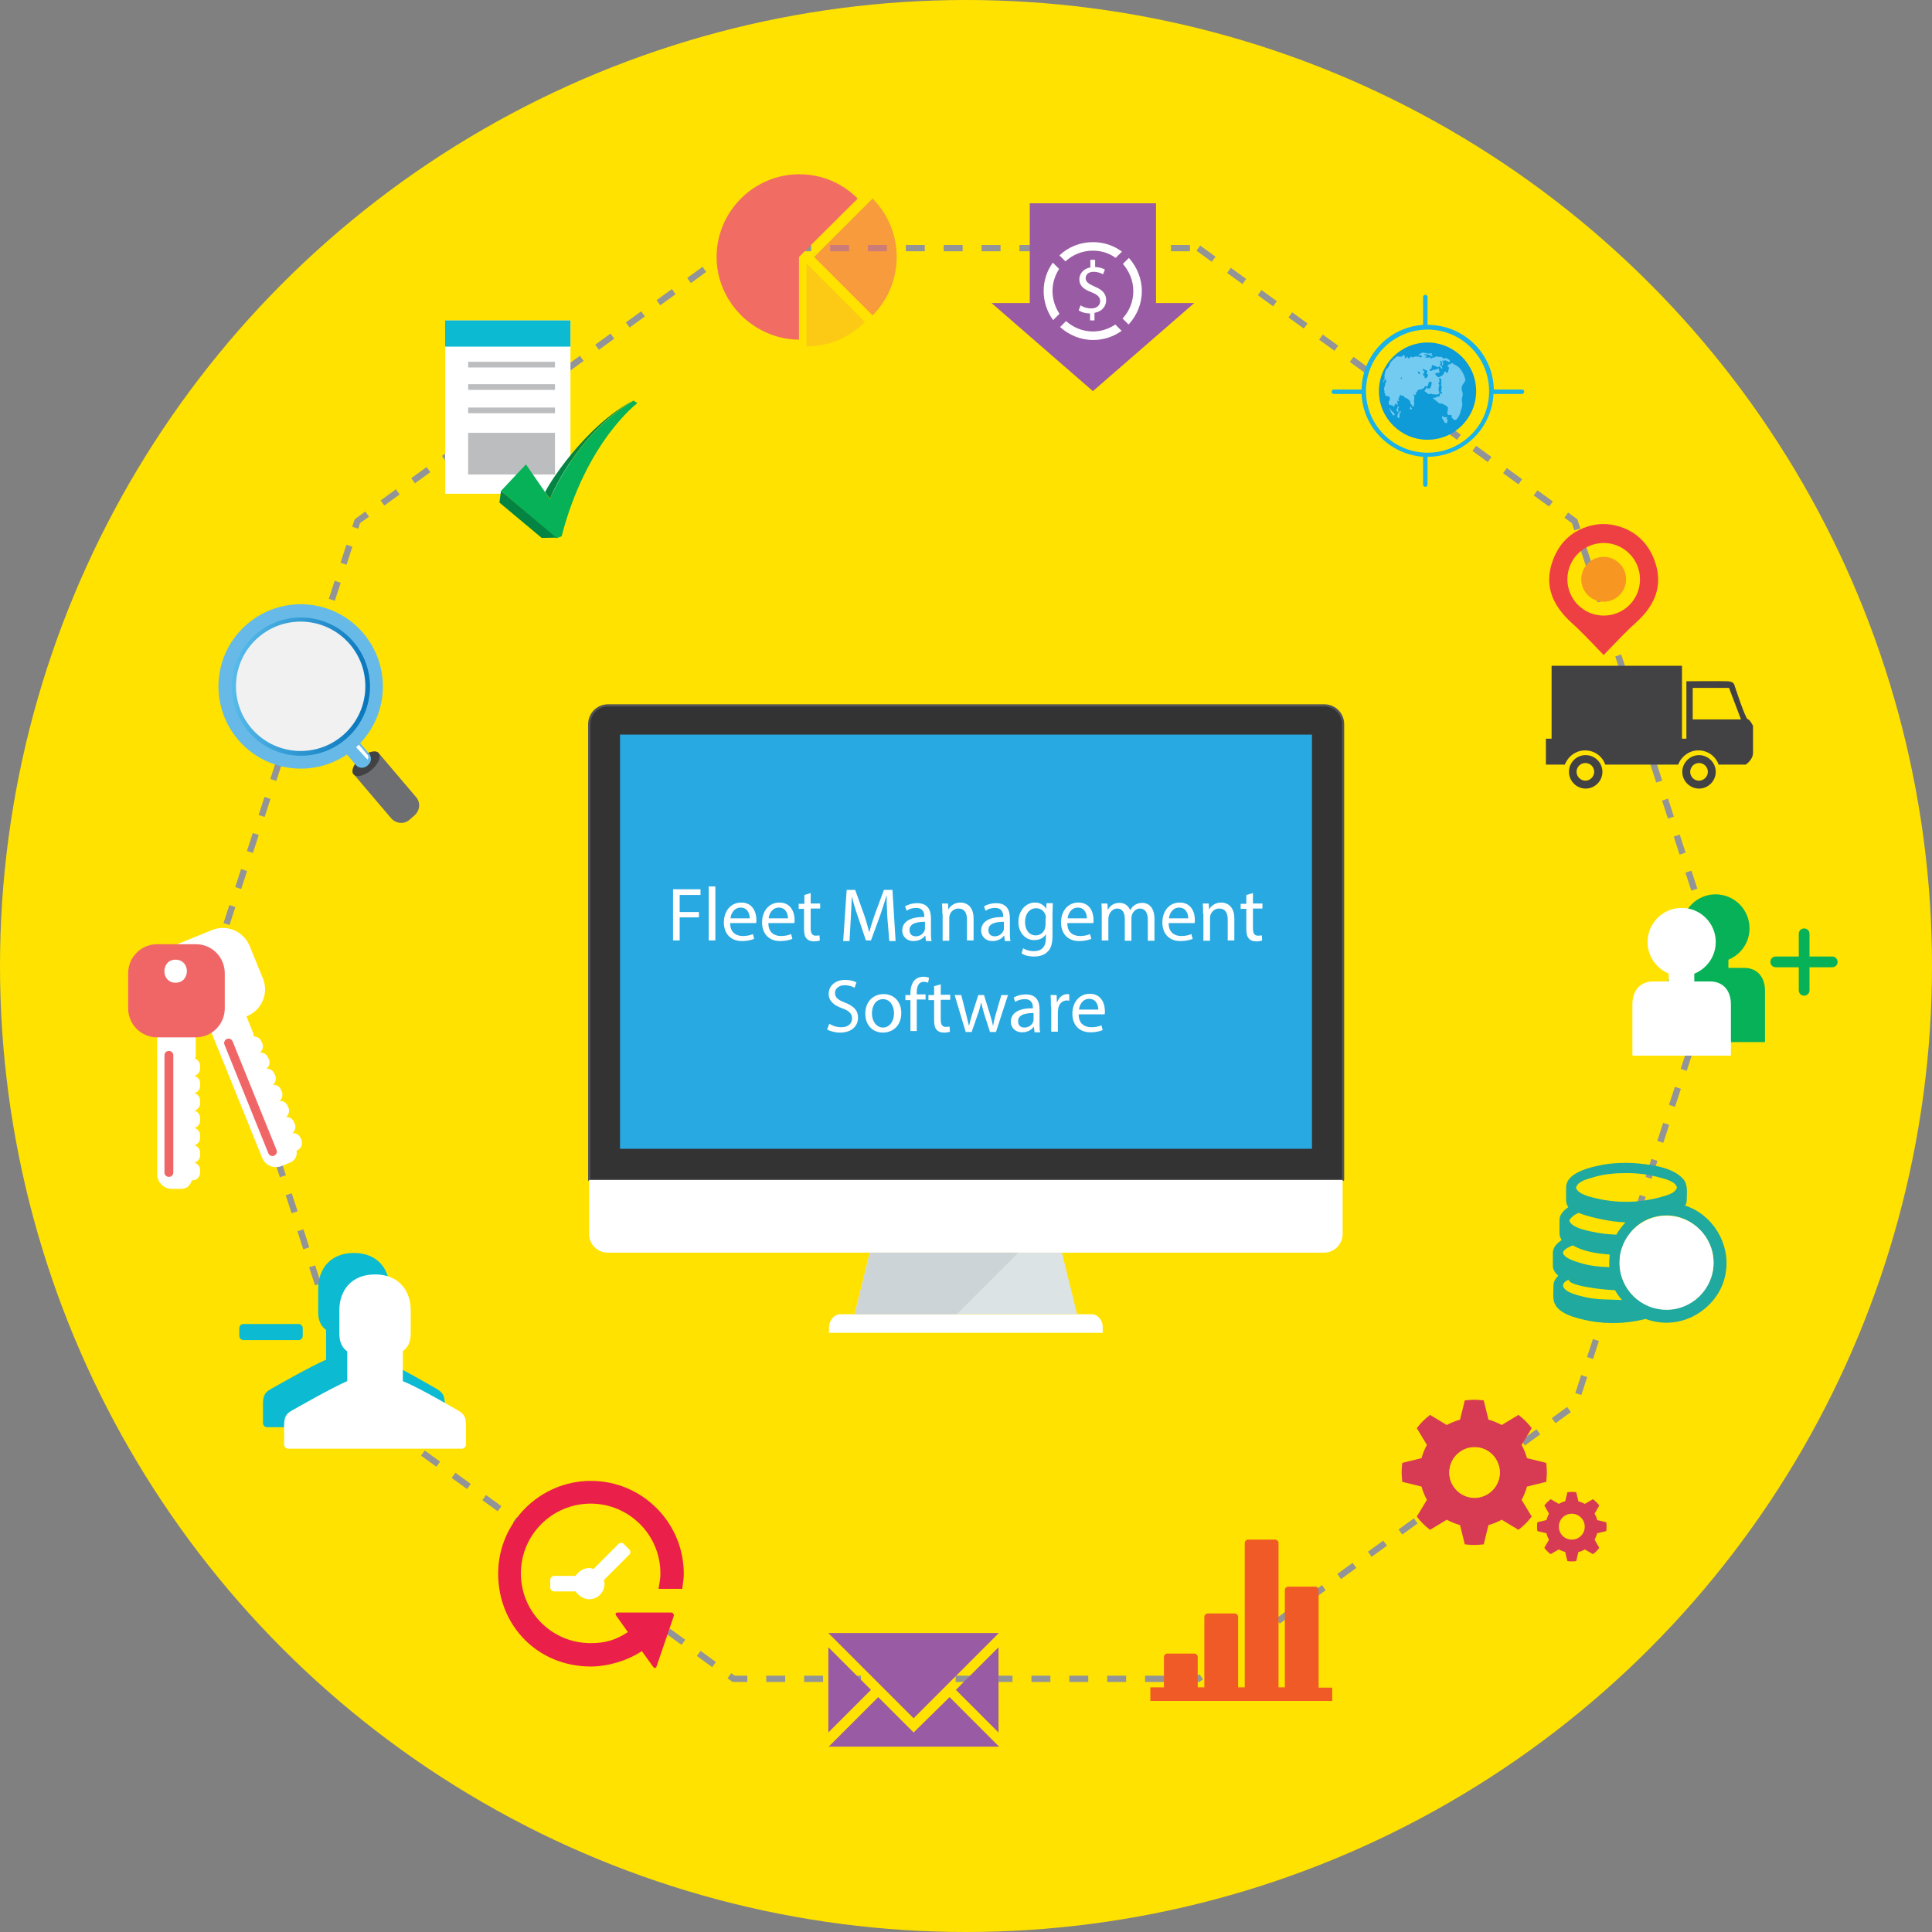 <?xml version="1.0" encoding="utf-8"?>
<!-- Generator: Adobe Illustrator 20.0.0, SVG Export Plug-In . SVG Version: 6.00 Build 0)  -->
<svg version="1.1" id="Layer_1" xmlns="http://www.w3.org/2000/svg" xmlns:xlink="http://www.w3.org/1999/xlink" x="0px" y="0px"
	 viewBox="0 0 612 612" style="enable-background:new 0 0 612 612;" xml:space="preserve">
<rect x="0" y="0" width="612" height="612" fill="#808080" stroke="none"/>
<style type="text/css">
	.st0{fill:#FFE200;}
	.st1{fill:none;stroke:#929497;stroke-width:2;stroke-linejoin:round;stroke-miterlimit:10;stroke-dasharray:6;}
	.st2{fill:#6D6E71;}
	.st3{fill:#424143;}
	.st4{fill:#67BAE8;}
	.st5{fill:url(#SVGID_1_);}
	.st6{fill:#F1F1F1;}
	.st7{fill:#FFFFFF;}
	.st8{fill:#0CBBD1;}
	.st9{fill:#BCBDBF;}
	.st10{fill:#07B158;}
	.st11{fill:#038443;}
	.st12{fill:#995BA4;}
	.st13{fill:#0F9BD7;}
	.st14{fill:#73CBF2;}
	.st15{fill:#19B3E8;}
	.st16{fill:#EE4043;}
	.st17{fill:#F79721;}
	.st18{fill:#F06666;}
	.st19{fill:#20A99F;}
	.st20{fill:#F05A26;}
	.st21{fill:#EA1F4A;}
	.st22{fill:#D73A53;}
	.st23{fill:#F16D64;}
	.st24{opacity:0.6;fill:#F16D64;}
	.st25{opacity:0.2;fill:#F16D64;}
	.st26{fill:#333333;}
	.st27{fill:#545454;}
	.st28{fill:#29A9E1;}
	.st29{fill:#DBE3E5;}
	.st30{fill:#CDD4D7;}
</style>
<g>
	<g>
		<circle class="st0" cx="306" cy="306" r="306"/>
	</g>
	<g>
		<polygon class="st1" points="379.6,78.6 498.8,165.1 544.3,305.2 498.8,445.2 379.6,531.8 232.4,531.8 113.2,445.2 67.7,305.2 
			113.2,165.1 232.4,78.6 		"/>
		<g>
			<g>
				<path class="st2" d="M131.8,252.5c1.5,1.7,1.2,4.3-0.5,5.8l-1.6,1.4c-1.7,1.5-4.3,1.2-5.8-0.5l-11.9-14c-0.9-1,1-3.8,1.7-4.4
					l0.3-0.3c1.7-1.5,4.9-3.2,5.9-2L131.8,252.5z"/>
				
					<ellipse transform="matrix(0.762 -0.647 0.647 0.762 -129.008 132.588)" class="st3" cx="116" cy="242" rx="5.2" ry="2.6"/>
				<path class="st4" d="M114.1,235.4c9.1-9.5,9.7-24.5,1-34.8c-9.3-11-25.7-12.3-36.7-3c-11,9.3-12.3,25.7-3,36.7
					c8.7,10.2,23.6,12.1,34.5,4.7l2.8,3.3c0.9,1.1,2.5,1.2,3.6,0.3l0.3-0.3c1.1-0.9,1.2-2.5,0.3-3.6L114.1,235.4z"/>
				
					<linearGradient id="SVGID_1_" gradientUnits="userSpaceOnUse" x1="117.003" y1="172.581" x2="160.84" y2="172.581" gradientTransform="matrix(0.997 8.150000e-02 -8.150000e-02 0.997 -29.142 34.146)">
					<stop  offset="0" style="stop-color:#57BBEA"/>
					<stop  offset="1" style="stop-color:#0976BC"/>
				</linearGradient>
				<circle class="st5" cx="95.3" cy="217.5" r="21.9"/>
				
					<ellipse transform="matrix(0.762 -0.647 0.647 0.762 -118.103 113.322)" class="st6" cx="95.3" cy="217.5" rx="20.5" ry="20.5"/>
				<path class="st7" d="M112.8,236.7l0.9-0.8l2.7,3.2c0,0,0.7,0.8,0,1.5L112.8,236.7z"/>
			</g>
		</g>
		<g>
			<g>
				<rect x="141" y="101.5" class="st7" width="39.7" height="54.9"/>
				<rect x="141" y="101.5" class="st8" width="39.7" height="8.3"/>
				<g>
					<g>
						<rect x="148.3" y="114.6" class="st9" width="27.5" height="1.8"/>
						<rect x="148.3" y="121.7" class="st9" width="27.5" height="1.8"/>
						<rect x="148.3" y="129.1" class="st9" width="27.5" height="1.8"/>
					</g>
					<rect x="148.3" y="137.1" class="st9" width="27.5" height="13.2"/>
				</g>
			</g>
			<g>
				<g>
					<path class="st10" d="M158.7,155.5l7.9-8.4l7.6,11c0,0,8.1-20.3,26.5-31.2l1.2,0.8c0,0-16.2,12.1-24,42.2l-1.7,0.6L158.7,155.5
						z"/>
					<polygon class="st11" points="158.7,155.5 176.2,170.3 171.6,170.4 158.2,159.2 					"/>
					<path class="st11" d="M174.2,158c0,0,8.1-20.3,26.5-31.2c-15.8,8.4-27.5,27.5-28,29.1L174.2,158z"/>
				</g>
			</g>
		</g>
		<g>
			<g>
				<rect x="326.2" y="64.4" class="st12" width="40" height="36.9"/>
				<polygon class="st12" points="314.1,96 346.2,123.9 378.3,96 				"/>
			</g>
			<g>
				<g>
					<path class="st7" d="M345.3,101.7v-2.4c-1.4,0-2.8-0.4-3.6-1l0.6-1.6c0.8,0.6,2.1,1,3.4,1c1.7,0,2.8-1,2.8-2.3
						c0-1.3-0.9-2.1-2.7-2.8c-2.4-0.9-3.9-2-3.9-4.1c0-1.9,1.4-3.4,3.5-3.8v-2.4h1.5v2.3c1.4,0,2.4,0.4,3.1,0.8l-0.6,1.5
						c-0.5-0.3-1.5-0.8-3-0.8c-1.8,0-2.5,1.1-2.5,2c0,1.2,0.9,1.8,2.9,2.7c2.4,1,3.6,2.2,3.6,4.3c0,1.9-1.3,3.6-3.7,4v2.4H345.3z"/>
				</g>
				<g>
					<path class="st7" d="M346.2,79.4c2.7,0,5.2,0.8,7.2,2.3l2-2c-2.6-1.9-5.7-3-9.2-3c-4.1,0-7.9,1.6-10.6,4.2l1.9,1.9
						C339.8,80.7,342.8,79.4,346.2,79.4z"/>
					<path class="st7" d="M346.2,105c-3.3,0-6.3-1.3-8.5-3.3l-1.9,1.9c2.8,2.5,6.4,4.1,10.5,4.1c3.4,0,6.5-1.1,9-2.9l-2-2
						C351.2,104.2,348.8,105,346.2,105z"/>
					<path class="st7" d="M333.4,92.2c0-2.6,0.8-5,2.1-7l-2-2c-1.8,2.5-2.9,5.6-2.9,9c0,3.4,1.1,6.6,3,9.2l2-2
						C334.3,97.4,333.4,94.9,333.4,92.2z"/>
					<path class="st7" d="M359,92.2c0,3.4-1.3,6.4-3.4,8.7l1.9,1.9c2.6-2.8,4.2-6.5,4.2-10.6c0-4-1.6-7.7-4.1-10.5l-1.9,1.9
						C357.7,85.9,359,88.9,359,92.2z"/>
				</g>
			</g>
		</g>
		<g>
			<circle class="st13" cx="452.2" cy="123.9" r="15.4"/>
			<g>
				<path class="st14" d="M441.3,128.5c0,0.1,0,0.3,0.1,0.3c0.1,0,0.3,0,0.3,0c0-0.1,0-0.2,0-0.3c0-0.1,0-0.1,0.1-0.3
					c0.1-0.1,0.3-0.3,0.3-0.3s0.1-0.2,0.2-0.1c0,0.1,0.1,0.2,0.1,0.3c0,0.1,0,0.1,0.2,0.1c0.1,0,0.2,0,0.2-0.2
					c-0.1-0.1,0-0.2-0.1-0.3c-0.1-0.2-0.1,0.1-0.1-0.2c0-0.2,0.1-0.4,0.1-0.4s-0.2-0.2,0-0.2c0.2,0,0.2,0.1,0.2,0.1s0.1,0.1,0.1,0.1
					c0.1,0,0.2-0.1,0.2-0.2c0-0.1-0.1-0.3-0.1-0.3s-0.3-0.1-0.1-0.4c0.2-0.3,0.3-0.4,0.3-0.5c0-0.1,0.1-0.4,0.1-0.4l0.3-0.3
					c0,0,0.1,0,0.1,0.1c0,0.1-0.1,0.1,0,0.2c0.1,0,0.1,0,0.3,0c0.2,0,0.4,0,0.5,0.1c0,0.1,0.4,0.5,0.4,0.5s0.3,0.1,0.4,0.2
					c0.1,0.1,0.4,0.1,0.5,0.2c0,0.1,0.6,0.5,0.7,0.6c0.1,0.1,0.1,0.4,0.1,0.5c0,0.2,0.1,0.3,0.1,0.4c0,0.1,0.3,0.3,0.3,0.3
					s0.1,0.2,0.1,0.3c0,0.1,0.1,0.1,0.2,0.2c0.1,0.1,0.2,0.2,0.2,0.2s0.3,0.1,0.3-0.1c-0.1-0.2-0.1-0.2-0.1-0.3
					c0-0.1,0.3-0.5,0.2-0.6c0-0.1,0-0.4-0.1-0.5c0-0.1,0-0.3,0-0.5c0-0.1,0.1-0.4,0.1-0.5c0-0.1,0-0.2,0-0.4c0-0.3,0.1-0.4,0-0.4
					c0-0.1-0.1-0.3-0.2-0.4c-0.1-0.1,0-0.3,0-0.3s0.1,0.1,0.2,0.2c0,0.1,0.2,0.1,0.2,0.1l0.3-0.1l0.1-0.3l-0.1-0.1l-0.1-0.2l0.2-0.1
					c0,0,0.4-0.1,0.3-0.2c0-0.1,0.1-0.3,0.1-0.3s-0.1-0.2,0.1-0.2c0.1-0.1,0.4-0.2,0.5-0.2c0.1,0,0.6-0.1,0.6-0.1l0.3-0.1l0.6-0.3
					c0,0,0.1-0.1,0.1-0.3c0-0.2,0.3-0.3,0.3-0.3s0,0.1,0.2,0.1c0.2,0,0.3,0,0.4-0.1c0.2-0.1,0.3-0.2,0.3-0.4c0-0.1,0-0.2,0.1-0.4
					c0-0.2,0.1-0.4,0.1-0.4l0.3-0.2c0,0,0.1-0.1,0.2,0c0.1,0.1-0.1,0,0.1,0.1c0.2,0.1,0.3-0.1,0.3,0.1c0,0.2,0,0.4,0,0.5
					c-0.1,0.2-0.1,0.3-0.1,0.3c0,0.1,0,0.1,0,0.3c0,0.1,0,0.2-0.1,0.2c-0.1,0.1-0.2,0.1-0.2,0.2c0,0.1,0.1,0.2,0,0.3
					c-0.1,0.1-0.5,0.2-0.5,0.2s0,0.1-0.2,0c-0.2-0.1,0,0-0.2-0.1c-0.1-0.1-0.2-0.2-0.2-0.2s-0.2-0.1-0.2,0c0,0.1,0,0.2,0,0.2
					s0.1,0.1,0,0.1c-0.1,0.1-0.1,0.1-0.2,0.2c-0.1,0.1-0.1,0.2-0.1,0.2s-0.2,0.1-0.2,0.2c0,0.1-0.1,0.2,0,0.3
					c0.1,0.1,0.3,0.1,0.4,0.2c0.2,0.1,0.3,0.3,0.4,0.4c0.1,0.1,0.3,0.1,0.4,0.2c0.2,0.1,0.3,0.1,0.5,0c0.2,0,0.4-0.2,0.5-0.1
					c0.1,0.1,0.1,0.2,0.3,0.2c0.2,0,0.8,0,0.8,0s0.1,0.1,0.2,0.1c0.1,0,0.2,0,0.3,0c0.2,0,0.4-0.2,0.4-0.2s0.1,0,0.2,0
					c0.1,0,0.3-0.1,0.2-0.3c0-0.2,0-0.4-0.1-0.5c-0.1-0.1-0.1-0.8-0.1-0.8s0-0.1,0-0.3c0.1-0.3,0.1-0.4,0.1-0.4s0.2-0.5,0.1-0.6
					c-0.1-0.1-0.1-0.2-0.2-0.3c0-0.1-0.1-0.2,0-0.3c0.1-0.1,0.3-0.4,0.3-0.4l-0.1-0.5c0,0,0-0.3,0-0.4c0-0.1,0-0.3,0-0.3
					s0.4,0,0.5,0.3c0,0,0.3,0.4,0.2,0.6c-0.1,0.2-0.1,0.3-0.1,0.5c0.1,0.2,0.2,0.2,0.1,0.4c-0.1,0.2,0-0.1-0.1,0.2
					c0,0.2,0,0.4,0.1,0.6c0.1,0.2,0.2,0.3,0.1,0.5c-0.1,0.2-0.1-0.1-0.1,0.2c-0.1,0.3,0,0.4,0,0.5c0,0.1,0.1-0.2,0,0.1
					c-0.1,0.3-0.2,0.4-0.1,0.5c0.2,0.1,0.4,0.2,0.3,0.4c-0.1,0.2-0.1,0.3-0.2,0.3c-0.1,0-0.2-0.3-0.2-0.3c-0.2,0.2-0.3,0.3-0.3,0.5
					c0,0.1-0.1-0.1,0,0.1c0.1,0.2,0,0.4-0.1,0.4c-0.1,0.1-0.1,0-0.3,0.1c-0.3,0.1-0.3,0.1-0.5,0.1c-0.2,0-0.3,0.1-0.4,0.2
					c-0.1,0.1-0.3,0.2-0.4,0.1c-0.1,0-0.2-0.2-0.3,0c-0.1,0.2-0.3,0-0.1,0.2c0.2,0.2,0.3,0.2,0.4,0.3c0.1,0.1,1,0.9,1.2,1
					c0.2,0.2,0.2,0.2,0.4,0.3c0.2,0,0.5,0,0.5,0s0-0.1,0.3,0.1c0.3,0.1,0.5,0.2,0.7,0.3c0.1,0.1,0.4,0.2,0.4,0.2s0.3,0.2,0.5,0.4
					c0.2,0.2,0.3,0.1,0.3,0.4c0,0.2-0.1,0.3-0.1,0.4c0,0.1,0,0.2,0,0.4c0,0.2,0,0.2,0,0.2l-0.2,0.4c0,0,0,0.2,0.1,0.4
					c0.2,0.2,0.1,0.3,0.2,0.4c0.2,0.1,0.2,0.1,0.4,0.1c0.2,0,0.1-0.2,0.4-0.1c0.2,0.1,0,0,0.2,0.1c0.2,0.2,0.3,0.4,0.3,0.4
					s-0.2,0.1-0.2,0.3c0,0.1-0.2,0.1,0,0.1c0.2,0.1,0-0.1,0.2,0.1c0.2,0.1,0.3,0.2,0.3,0.4c0.1,0.1,0.5,0.2,0.5,0.2s0.3,0,0.4,0
					c0.1-0.1,1.1-1,1.4-2.4c0.4-1.4,0.7-2.2,0.6-2.5c0-0.3,0-0.6-0.1-0.9c-0.1-0.3,0-0.9,0-1c0-0.2,0.4-1.1,0.2-1.8
					c-0.2-0.7-0.3-0.8-0.3-1.3c0-0.4,0.1-0.9,0.2-1c0-0.1,0.3-0.4,0.4-0.6c0.1-0.2,0.6-0.9,0.6-1.1c0-0.2-0.4-1.8-1.3-3.1
					c-0.9-1.3-1.7-1.6-2.2-1.8c-0.4-0.3-0.6-0.5-0.7-0.5c-0.1,0-0.1,0.1-0.4,0.2c-0.3,0.2-0.3,0.1-0.5,0.2c-0.2,0-0.3,0.3-0.5,0.4
					c-0.1,0.1-0.3-0.2-0.1,0.1c0.2,0.3-0.1,0.1,0.2,0.3c0.3,0.2,0.4,0.2,0.3,0.5c-0.1,0.3-0.2,0.3-0.2,0.5c0,0.1,0,0.3,0,0.4
					c-0.1,0.2-0.1,0.2-0.3,0.4c-0.1,0.1-0.2,0.2-0.3,0.2c-0.1-0.1-0.2-0.4-0.2-0.4s-0.1-0.2-0.3-0.1c-0.1,0.1-0.3,0.3-0.3,0.5
					c-0.1,0.2-0.1,0.4-0.3,0.5c-0.2,0.2-0.2,0.2-0.2,0.2s-0.3,0.3-0.5,0.3c-0.3,0.1-0.5,0.3-0.7,0.3c-0.2,0-0.3-0.2-0.5-0.3
					c-0.2-0.2-0.4-0.5-0.5-0.6c0-0.1-0.2-0.3,0.1-0.4c0.4-0.1,0.5-0.1,0.7-0.1c0.2,0,0.7-0.1,0.5-0.4c-0.2-0.3-0.1-0.8-0.2-0.9
					c-0.1,0-0.3-0.1-0.4,0c-0.1,0.1-0.1,0.1-0.4,0.2c-0.3,0.1-0.3,0.1-0.5,0.1c-0.3,0.1-0.4,0.1-0.6,0.1c-0.2,0.1-0.2,0.2-0.4,0.2
					c-0.2,0-0.3,0.2-0.5,0.1c-0.1-0.1-0.3-0.1-0.1-0.4c0.2-0.3,0.6-0.3,0.6-0.6c0-0.3,0-0.6,0.1-0.6c0.1-0.1-0.2-0.3,0.3-0.2
					c0.5,0.1,0.7,0.2,0.9,0.3c0.1,0.1,0.3,0.1,0.4,0.2c0.1,0.2,0.3,0.1,0.4,0.1c0.1,0,0-0.1,0.2-0.2c0.2,0,0.4-0.1,0.4,0
					c0,0.1,0.1,0.3,0.2,0.4c0.1,0.1,0.1,0.4,0.3,0.2c0.2-0.1,0.2,0.1,0.2-0.1c0-0.2-0.1-0.3-0.2-0.4c-0.1-0.2-0.1-0.4-0.2-0.4
					c-0.1-0.1-0.2-0.1-0.3-0.2c-0.1-0.1-0.1-0.3,0-0.3c0.1-0.1,0.2-0.2,0.2-0.3c0-0.1-0.1-0.3-0.1-0.3c-0.2-0.2-0.2-0.2-0.2-0.2
					s0-0.3,0.2-0.2c0.2,0.1,0.2,0.1,0.3,0.2c0.1,0.1,0.1,0.1,0.2,0.3c0,0.2,0.1,0.3,0,0.4c0,0.1-0.1,0.2-0.1,0.3
					c0,0.1,0.2,0.2,0.3,0.2c0.1-0.1,0.1-0.1,0.1-0.3c0-0.2,0.1-0.4,0-0.5c0-0.1,0-0.2-0.1-0.3c0-0.1-0.1-0.3-0.1-0.3s0-0.3,0.2-0.1
					c0.1,0.1-0.1,0.1,0.1,0.1c0.2,0,0.2,0,0.4-0.1c0.1,0,0.1-0.2,0.2-0.1c0.2,0.1,0.3,0.1,0.4,0.2c0.1,0.1,0-0.1,0.3,0.1
					c0.4,0.2,0.5,0.3,0.5,0.3l0.2-0.1c0,0,0.1-0.1,0.1-0.2c-0.1-0.1,0-0.3-0.2-0.4c-0.2-0.1-0.3-0.2-0.5-0.3
					c-0.2-0.1-0.3-0.3-0.4-0.3c-0.1,0-0.4,0.1-0.6,0.2c-0.2,0-0.7-0.2-0.8-0.4c-0.1-0.2-0.1-0.2-0.3-0.2c-0.2,0.1-0.1,0.1-0.3,0.1
					c-0.3-0.1-0.6-0.1-0.6-0.1s-0.2,0-0.3,0c-0.1,0-0.3-0.1-0.3-0.1c-0.1,0-0.2,0-0.3,0.1c-0.1,0.1-0.3,0.3-0.5,0.3
					c-0.2,0-0.4-0.1-0.5,0c0,0.1,0,0.2-0.2,0.2c-0.2,0-0.3,0.1-0.3,0c-0.1-0.1,0-0.3-0.2-0.3c-0.1,0-0.2-0.1-0.3,0
					c-0.1,0-0.2,0.2-0.3,0.2c-0.1-0.1-0.2-0.2-0.2-0.2c-0.1,0-0.3,0-0.4,0.1c-0.1,0-0.3,0-0.3,0c0-0.1-0.1-0.2,0.1-0.3
					c0.2-0.1,0.4-0.2,0.4-0.2l0-0.2l-0.2,0c0,0-0.2-0.1-0.3-0.1c-0.1,0-0.3,0-0.3,0s-0.1-0.2,0.1-0.3c0.2,0,0.5,0,0.6,0
					c0.1,0,0.3,0.1,0.5,0.1c0.1,0.1,0.3,0,0.4,0.1c0.1,0.1,0.3,0.2,0.3,0.2s0.2,0,0.2,0.1c0.1,0.1,0.2,0.2,0.2,0.2
					c0.1,0,0.3,0,0.3-0.1c0-0.1-0.1-0.2-0.2-0.3c-0.1,0-0.2-0.2-0.2-0.2c0.2-0.1,0.2-0.3,0.2-0.3s0-0.1-0.2-0.1
					c-0.2,0-0.4,0.1-0.7,0.1c-0.3,0-0.6,0-0.8-0.1c-0.2-0.1-0.4-0.1-0.6-0.1c-0.1,0-0.5-0.1-0.5-0.1c-0.1,0-0.3,0-0.5,0.1
					c-0.2,0.1-0.3,0.1-0.4,0.2c-0.1,0.1-0.2,0.2-0.3,0.3c-0.1,0.1-0.2,0.3-0.2,0.3c0,0.1,0,0.1,0.2,0.1c0.2,0,0.3-0.1,0.4-0.2
					c0.1,0,0.1-0.1,0.2,0c0,0.1,0,0.2,0.1,0.2c0,0.1,0.1,0.2,0.1,0.3c0,0.1-0.1,0.2-0.3,0.2c-0.2,0-0.3,0-0.4-0.1
					c-0.1,0-0.1-0.1-0.3-0.1c-0.2,0-0.7-0.1-0.8-0.1c-0.1,0-0.4,0.1-0.5,0.1c-0.1,0-0.6,0.3-0.8,0.2c-0.2-0.1,0.1-0.3-0.3-0.2
					c-0.3,0.1-0.4,0.2-0.4,0.3c-0.1,0.1-0.1,0.3-0.2,0.2c-0.1-0.1-0.3,0.1-0.4,0c-0.1-0.1-0.1-0.3-0.1-0.3s0.2-0.3-0.1-0.2
					c-0.2,0.1-0.3,0.2-0.4,0.3c0,0.1,0,0.2-0.2,0.2c-0.1,0-0.2,0.1-0.2-0.1c0-0.1,0-0.4,0-0.4s0.1-0.2-0.1-0.3
					c-0.2-0.1-0.2-0.2-0.3-0.2c-0.1,0-0.3,0-0.3,0.1c0,0.1,0,0.3-0.2,0.3c-0.1,0.1-0.3,0.1-0.3,0.1c-0.1,0-0.5,0-0.5,0l-0.3-0.1
					l-0.5,0c0,0-1.5,1.2-2,1.9c0,0-0.5,1.1-0.6,1.3c-0.1,0.2-0.3,0.5-0.3,0.5l-0.4,0.3c0,0-0.2,0.3-0.3,0.6c-0.1,0.3-0.3,1-0.3,1.3
					c-0.1,0.2,0,0.2,0,0.5c0,0.3,0,0.4,0,0.5c0,0.1,0,0.1-0.1,0.3c0,0.1-0.3,0.5-0.3,0.7c0,0.2-0.1,0.6,0,0.4
					c0.1-0.2,0.2-0.3,0.3-0.5c0.1-0.2,0-0.2,0.1-0.4c0.1-0.1-0.1-0.1,0.1-0.1c0.2-0.1,0.3-0.2,0.3,0c0,0.2,0,0.4,0.1,0.5
					c0,0.1,0.1,0.3,0,0.4c-0.1,0.1-0.2,0.2-0.3,0.2c-0.1,0,0,0.3,0,0.5c0,0.2-0.2,0.6-0.2,0.6s-0.2,0.7-0.2,1
					c0.1,0.2,0.2,0.4,0.2,0.5c-0.1,0.2-0.1,0.3-0.1,0.3s0.2,0.5,0.3,0.7c0.1,0.2-0.1,0.3,0.3,0.5c0.4,0.2,0.5,0.1,0.7,0.1
					c0.2,0.1,0.3,0.2,0.4,0.3c0,0.1,0.1,0.6,0.1,0.7c-0.1,0.2-0.2,0.5-0.2,0.5s-0.2,0.1-0.2,0.3c0,0.2,0.1,0.5,0.1,0.7
					c0,0.2,0,0.2,0.1,0.2C441.1,128.5,441.3,128.5,441.3,128.5z M450.7,118.7c0-0.1,0.2-0.3,0.2-0.3c0-0.1,0.1-0.2,0.1-0.2
					s0.1-0.2,0.2-0.4c0.1-0.2-0.1-0.2-0.1-0.3c-0.1-0.1-0.1,0-0.2-0.1c-0.1,0-0.1,0-0.2-0.2c-0.1-0.2,0-0.2,0-0.3c0-0.1,0.2,0,0.2,0
					l0.2,0.1c0,0,0.3,0.1,0.4,0.2c0.1,0,0.3,0.1,0.5,0.2c0.2,0.1,0,0,0.1,0.1c0.1,0.1,0,0.2,0,0.3c0,0.1-0.2,0.3-0.2,0.3
					s0,0.2,0.1,0.3c0.1,0.1,0.1,0,0.2,0.1c0.1,0.1,0.1,0.2,0.1,0.4c0.1,0.2,0,0.2-0.1,0.4c-0.1,0.1-0.4,0.4-0.4,0.4
					c-0.1,0.2-0.1,0.1-0.4,0.1c-0.2-0.1,0,0,0-0.1c0-0.1-0.1-0.1-0.2-0.2c-0.1-0.1,0-0.2,0-0.2s0.1-0.2,0.1-0.2
					c0-0.1-0.1-0.2-0.3-0.1C450.8,118.9,450.9,118.9,450.7,118.7C450.6,118.7,450.7,118.8,450.7,118.7z M449.2,117.9
					C449.2,117.8,449.2,117.9,449.2,117.9c0-0.2,0.2-0.2,0.2-0.2s0,0,0.1,0.1c0.1,0.1,0.2,0,0.3,0c0.1,0,0,0.1,0,0.2
					c0,0.1,0,0.2-0.1,0.4c0,0.2-0.2,0.1-0.2,0.1s-0.1-0.1-0.1-0.2c-0.1-0.1-0.1,0-0.2,0C449.1,118.1,449.1,118.1,449.2,117.9z
					 M443.7,119.9c-0.1-0.2,0,0,0.1-0.2c0.1-0.2,0,0,0-0.1c0-0.1,0.3,0,0.3,0l0,0.3c0,0-0.1,0.2-0.3,0.1
					C443.6,120.1,443.8,120.1,443.7,119.9z"/>
				<path class="st14" d="M440.2,129.6c0-0.1-0.1-0.2-0.1-0.3c0-0.1,0.1,0,0.1,0s0.2,0.3,0.5,0.7c0.4,0.5,0.2,0.2,0.3,0.3
					c0.1,0.1,0.1,0.2,0.3,0.3c0.1,0.1,0.2,0.1,0.3,0.2c0.1,0.1,0.1,0.4,0.2,0.6c0,0.2-0.4,0.2-0.6,0.1c-0.2-0.1-0.1-0.1-0.2-0.3
					c0-0.1-0.1-0.2-0.1-0.3c0-0.1-0.2-0.2-0.3-0.3c-0.1-0.1-0.1-0.2-0.1-0.4c0-0.1-0.1-0.2-0.1-0.3
					C440.4,129.8,440.2,129.7,440.2,129.6z"/>
				<path class="st14" d="M442.3,130c0-0.1,0-0.1,0.1-0.3c0.1-0.2,0-0.2,0.2-0.3c0.1-0.1,0.1,0.1,0.1-0.1c0-0.2,0-0.4,0-0.4
					s0-0.2,0.1-0.2c0.1,0,0.3,0.1,0.3,0.3c0,0.2-0.1,0.2-0.1,0.3c-0.1,0.1-0.1,0.2-0.1,0.3c0,0.1,0,0.2,0,0.3c0,0.2,0.1,0.4,0.1,0.4
					s0,0.1-0.1,0.2c-0.1,0.1-0.2,0.2-0.2,0c0-0.1-0.1-0.3-0.1-0.4C442.4,130.2,442.3,130.1,442.3,130z"/>
				<path class="st14" d="M442.7,131.5c0.1-0.1,0.1-0.1,0.1-0.3c0-0.2-0.3,0,0-0.2c0.3-0.2,0.1,0,0.3-0.2c0.1-0.2,0.2-0.2,0.2-0.3
					c0-0.1,0.1-0.2,0.1-0.2l0.1-0.1c0,0,0.1-0.1,0.2,0c0,0.1,0.1,0.1,0,0.3c-0.1,0.2,0,0.2-0.2,0.3c-0.1,0.2,0-0.1-0.1,0.2
					c-0.1,0.3-0.1,0.3-0.1,0.4c0,0.1,0,0.2,0,0.3c0,0.1,0.1,0.2,0,0.4c-0.1,0.1-0.2,0.3-0.2,0.3l-0.2,0.1c-0.1-0.2-0.1-0.4-0.2-0.5
					c-0.1-0.1-0.2,0-0.1-0.2C442.7,131.5,442.6,131.6,442.7,131.5z"/>
				<path class="st14" d="M446.7,129.1c0-0.1,0,0,0-0.2c0-0.2,0.1,0,0.2,0c0.1,0,0.1,0.2,0.1,0.2s0.1,0.1,0.2,0.2
					c0.1,0.1,0,0.2-0.1,0.4c-0.1,0.1-0.3,0-0.4-0.1l-0.1-0.2c0,0,0,0,0.1-0.2C446.8,129.1,446.7,129.3,446.7,129.1z"/>
				<path class="st14" d="M456.9,131.9c0.1,0,0.2,0,0.2,0l0.2,0.1c0,0,0.1,0.1,0.2,0.2c0.1,0,0.1,0,0.3,0c0.1,0,0.2-0.1,0.3-0.1
					c0.2,0,0,0,0.1,0c0.1,0,0.2,0.1,0.2,0.1l0,0.2l-0.2,0.2c0,0,0,0.2,0.1,0.3c0.1,0.1,0,0,0.1,0c0.1,0,0.2,0.1,0.2,0.1s0,0,0,0.2
					c0,0.2-0.2,0.2-0.2,0.4c0,0,0,0.2,0,0.3c0,0.1-0.2,0.1-0.6,0.1c-0.4,0,0,0-0.1-0.1c-0.1-0.1-0.1-0.1-0.2-0.3
					c-0.1-0.1-0.1-0.2-0.2-0.4c-0.1-0.1-0.1-0.2-0.1-0.2c0-0.1-0.3-0.2-0.3-0.4c0-0.2,0-0.1-0.1-0.2c0-0.1,0-0.2,0-0.4
					C456.9,131.7,456.8,131.9,456.9,131.9z"/>
			</g>
			<path class="st15" d="M482.2,123.4h-9c-0.2-11.4-9.5-20.5-21-20.5c0,0,0,0,0,0v-8.8c0-0.4-0.3-0.7-0.7-0.7
				c-0.4,0-0.7,0.3-0.7,0.7v8.8c-10.7,0.7-19.3,9.6-19.5,20.5h-8.8c-0.4,0-0.7,0.3-0.7,0.7c0,0.4,0.3,0.7,0.7,0.7h8.8
				c0.5,10.6,8.9,19.1,19.5,19.9v8.8c0,0.4,0.3,0.7,0.7,0.7c0.4,0,0.7-0.3,0.7-0.7v-8.8c0,0,0,0,0,0c11.2,0,20.4-8.9,20.9-19.9h9
				c0.4,0,0.7-0.3,0.7-0.7C482.9,123.8,482.6,123.4,482.2,123.4z M452.2,143.4c-10.8,0-19.5-8.8-19.5-19.5
				c0-10.8,8.8-19.5,19.5-19.5c10.8,0,19.5,8.8,19.5,19.5C471.8,134.6,463,143.4,452.2,143.4z"/>
		</g>
		<g>
			<g>
				<rect x="491.5" y="210.9" class="st3" width="41.3" height="25"/>
				<path class="st3" d="M497,244.5c0,2.9,2.4,5.3,5.3,5.3c2.9,0,5.3-2.4,5.3-5.3c0-2.9-2.4-5.3-5.3-5.3
					C499.3,239.2,497,241.6,497,244.5z M499.4,244.5c0-1.6,1.3-2.8,2.8-2.8c1.6,0,2.8,1.3,2.8,2.8s-1.3,2.8-2.8,2.8
					C500.7,247.3,499.4,246,499.4,244.5z"/>
				<g>
					<path class="st3" d="M489.7,234.1v8.1h6c1-2.6,3.5-4.5,6.4-4.5c3,0,5.5,1.9,6.4,4.5h23.1c1-2.6,3.5-4.5,6.4-4.5
						c3,0,5.5,1.9,6.4,4.5h8.6c0,0,2.3-1.5,2.3-3.7c0-2.2,0-8.6,0-8.6s-1-2-1.7-2.1c-0.7-0.1-4.2-10.8-4.2-10.8s-0.1-1.1-2.1-1.2
						c-2-0.1-13.1,0-13.1,0v18.2H489.7z M536.2,217.9h11.5l3.8,10h-15.3V217.9z"/>
					<path class="st3" d="M532.9,244.5c0,2.9,2.4,5.3,5.3,5.3c2.9,0,5.3-2.4,5.3-5.3c0-2.9-2.4-5.3-5.3-5.3
						C535.3,239.2,532.9,241.6,532.9,244.5z M535.4,244.5c0-1.6,1.3-2.8,2.8-2.8c1.6,0,2.8,1.3,2.8,2.8s-1.3,2.8-2.8,2.8
						C536.6,247.3,535.4,246,535.4,244.5z"/>
				</g>
			</g>
			<g>
				<g>
					<path class="st16" d="M524.1,177.5C519.7,165.6,508,166,508,166s-11.7-0.5-16.1,11.5c-4.4,11.9,5,18.8,7.7,21.4
						c2.7,2.6,8.4,8.6,8.4,8.6s5.7-6,8.4-8.6C519.1,196.3,528.5,189.5,524.1,177.5z M508,195c-6.4,0-11.5-5.2-11.5-11.5
						c0-6.4,5.2-11.5,11.5-11.5c6.4,0,11.5,5.2,11.5,11.5C519.5,189.9,514.4,195,508,195z"/>
					<circle class="st17" cx="508" cy="183.5" r="7.1"/>
				</g>
			</g>
		</g>
		<g>
			<g>
				<path class="st7" d="M67.2,294.6l-11.3,4.6c-4.7,1.9-7,7.2-5.1,11.9l4.2,10.3c1.9,4.7,7.2,7,11.9,5.1l11.3-4.6
					c4.7-1.9,7-7.2,5.1-11.9l-4.2-10.3C77.2,295,71.8,292.7,67.2,294.6z M65.8,308.3c-4.4,1.8-7.1-5-2.7-6.8
					C67.4,299.8,70.1,306.6,65.8,308.3z"/>
				<path class="st7" d="M71.7,311.1l21.8,51.6c0.9,2.3,0.7,4.7-1.7,5.6l-2.7,1.1c-2.3,0.9-5-0.2-6-2.5l-21-51.9"/>
				<path class="st7" d="M72.5,308.2l7.6,18.8c0.9,2.3-0.2,5-2.5,6l-2.7,1.1c-2.3,0.9-5-0.2-6-2.5l-7.6-18.8"/>
				<path class="st18" d="M87.6,364.3c0.3,0.7-0.1,1.5-0.8,1.8l0,0c-0.7,0.3-1.5-0.1-1.8-0.8l-13.9-34.4c-0.3-0.7,0.1-1.5,0.8-1.8
					l0,0c0.7-0.3,1.5,0.1,1.8,0.8L87.6,364.3z"/>
				<path class="st7" d="M83.1,330.5c0.5,1.3-0.1,2.8-1.4,3.3l0,0c-1.3,0.5-2.8-0.1-3.3-1.4l-0.3-0.6c-0.5-1.3,0.1-2.8,1.4-3.3l0,0
					c1.3-0.5,2.8,0.1,3.3,1.4L83.1,330.5z"/>
				<path class="st7" d="M85.2,335.6c0.5,1.3-0.1,2.8-1.4,3.3l0,0c-1.3,0.5-2.8-0.1-3.3-1.4l-0.3-0.6c-0.5-1.3,0.1-2.8,1.4-3.3l0,0
					c1.3-0.5,2.8,0.1,3.3,1.4L85.2,335.6z"/>
				<path class="st7" d="M87.2,340.7c0.5,1.3-0.1,2.8-1.4,3.3l0,0c-1.3,0.5-2.8-0.1-3.3-1.4l-0.3-0.6c-0.5-1.3,0.1-2.8,1.4-3.3l0,0
					c1.3-0.5,2.8,0.1,3.3,1.4L87.2,340.7z"/>
				<path class="st7" d="M89.3,345.8c0.5,1.3-0.1,2.8-1.4,3.3l0,0c-1.3,0.5-2.8-0.1-3.3-1.4l-0.3-0.6c-0.5-1.3,0.1-2.8,1.4-3.3l0,0
					c1.3-0.5,2.8,0.1,3.3,1.4L89.3,345.8z"/>
				<path class="st7" d="M91.4,350.9c0.5,1.3-0.1,2.8-1.4,3.3l0,0c-1.3,0.5-2.8-0.1-3.3-1.4l-0.3-0.6c-0.5-1.3,0.1-2.8,1.4-3.3l0,0
					c1.3-0.5,2.8,0.1,3.3,1.4L91.4,350.9z"/>
				<path class="st7" d="M93.4,356c0.5,1.3-0.1,2.8-1.4,3.3l0,0c-1.3,0.5-2.8-0.1-3.3-1.4l-0.3-0.6c-0.5-1.3,0.1-2.8,1.4-3.3l0,0
					c1.3-0.5,2.8,0.1,3.3,1.4L93.4,356z"/>
				<path class="st7" d="M95.5,361.1c0.5,1.3-0.1,2.8-1.4,3.3l0,0c-1.3,0.5-2.8-0.1-3.3-1.4l-0.3-0.6c-0.5-1.3,0.1-2.8,1.4-3.3l0,0
					c1.3-0.5,2.8,0.1,3.3,1.4L95.5,361.1z"/>
			</g>
			<g>
				<path class="st7" d="M60.1,316l0.9,56c0,2.5-1.1,4.6-3.7,4.6h-2.9c-2.5,0-4.6-2.1-4.6-4.6v-56"/>
				<path class="st7" d="M62,313.8V334c0,2.5-2.1,4.6-4.6,4.6h-2.9c-2.5,0-4.6-2.1-4.6-4.6v-20.2"/>
				<path class="st18" d="M54.9,371.4c0,0.8-0.6,1.4-1.4,1.4l0,0c-0.8,0-1.4-0.6-1.4-1.4v-37.1c0-0.8,0.6-1.4,1.4-1.4l0,0
					c0.8,0,1.4,0.6,1.4,1.4V371.4z"/>
				<path class="st7" d="M63.4,338.4c0,1.4-1.1,2.5-2.5,2.5l0,0c-1.4,0-2.5-1.1-2.5-2.5v-0.7c0-1.4,1.1-2.5,2.5-2.5l0,0
					c1.4,0,2.5,1.1,2.5,2.5V338.4z"/>
				<path class="st7" d="M63.4,343.9c0,1.4-1.1,2.5-2.5,2.5l0,0c-1.4,0-2.5-1.1-2.5-2.5v-0.7c0-1.4,1.1-2.5,2.5-2.5l0,0
					c1.4,0,2.5,1.1,2.5,2.5V343.9z"/>
				<path class="st7" d="M63.4,349.4c0,1.4-1.1,2.5-2.5,2.5l0,0c-1.4,0-2.5-1.1-2.5-2.5v-0.7c0-1.4,1.1-2.5,2.5-2.5l0,0
					c1.4,0,2.5,1.1,2.5,2.5V349.4z"/>
				<path class="st7" d="M63.4,354.9c0,1.4-1.1,2.5-2.5,2.5l0,0c-1.4,0-2.5-1.1-2.5-2.5v-0.7c0-1.4,1.1-2.5,2.5-2.5l0,0
					c1.4,0,2.5,1.1,2.5,2.5V354.9z"/>
				<path class="st7" d="M63.4,360.4c0,1.4-1.1,2.5-2.5,2.5l0,0c-1.4,0-2.5-1.1-2.5-2.5v-0.7c0-1.4,1.1-2.5,2.5-2.5l0,0
					c1.4,0,2.5,1.1,2.5,2.5V360.4z"/>
				<path class="st7" d="M63.4,365.9c0,1.4-1.1,2.5-2.5,2.5l0,0c-1.4,0-2.5-1.1-2.5-2.5v-0.7c0-1.4,1.1-2.5,2.5-2.5l0,0
					c1.4,0,2.5,1.1,2.5,2.5V365.9z"/>
				<path class="st7" d="M63.4,371.4c0,1.4-1.1,2.5-2.5,2.5l0,0c-1.4,0-2.5-1.1-2.5-2.5v-0.7c0-1.4,1.1-2.5,2.5-2.5l0,0
					c1.4,0,2.5,1.1,2.5,2.5V371.4z"/>
				<path class="st18" d="M62.1,299.1H49.8c-5.1,0-9.2,4.1-9.2,9.2v11.1c0,5.1,4.1,9.2,9.2,9.2h12.2c5.1,0,9.2-4.1,9.2-9.2v-11.1
					C71.2,303.2,67.1,299.1,62.1,299.1z M55.6,311.3c-4.7,0-4.7-7.3,0-7.3C60.4,304,60.4,311.3,55.6,311.3z"/>
			</g>
		</g>
		<g>
			<g>
				<g>
					<path class="st10" d="M554.2,294.1c0,5.9-4.8,10.7-10.8,10.7c-5.9,0-10.7-4.8-10.7-10.7c0-5.9,4.8-10.8,10.7-10.8
						C549.4,283.3,554.2,288.1,554.2,294.1z"/>
					<rect x="539.4" y="299.6" class="st10" width="8.1" height="11.5"/>
					<path class="st10" d="M527.9,330.1v-16.3c0-4,2.2-7.2,6.6-7.2h18c4.4,0,6.6,3.2,6.6,7.2v16.3"/>
				</g>
				<g>
					<circle class="st7" cx="532.7" cy="298.4" r="10.8"/>
					<rect x="528.6" y="303.9" class="st7" width="8.1" height="11.5"/>
					<path class="st7" d="M517.1,334.4v-16.3c0-4,2.2-7.2,6.6-7.2h18c4.4,0,6.6,3.2,6.6,7.2v16.3"/>
				</g>
			</g>
			<g>
				<path class="st10" d="M573.2,313.7c0,1-0.8,1.7-1.7,1.7l0,0c-1,0-1.7-0.8-1.7-1.7v-17.9c0-1,0.8-1.7,1.7-1.7l0,0
					c1,0,1.7,0.8,1.7,1.7V313.7z"/>
				<path class="st10" d="M580.4,303c1,0,1.7,0.8,1.7,1.7l0,0c0,1-0.8,1.7-1.7,1.7h-17.9c-1,0-1.7-0.8-1.7-1.7l0,0
					c0-1,0.8-1.7,1.7-1.7H580.4z"/>
			</g>
		</g>
		<g id="envelope_11_">
			<path class="st12" d="M289.4,544.3l-27-27h54L289.4,544.3z M289.4,548.8l-11.2-11.2l-15.7,15.7h54l-15.7-15.7L289.4,548.8z
				 M302.8,535.3l13.5,13.5v-27L302.8,535.3z M262.4,521.8v27l13.5-13.5L262.4,521.8z"/>
		</g>
		<g id="user_x5F_remove">
			<path class="st8" d="M77.1,424.5c-0.7,0-1.3-0.6-1.3-1.3v-2.5c0-0.7,0.6-1.3,1.3-1.3h17.5c0.7,0,1.3,0.6,1.3,1.3v2.5
				c0,0.7-0.6,1.3-1.3,1.3H77.1z"/>
			<g id="user_38_">
				<path id="user_39_" class="st8" d="M138.4,440c-1.6-0.9-12.1-7.1-17.5-9.3v-9.4c1.6-1.1,2.5-2.9,2.5-5.6v-7.5
					c0-6.2-3.8-11.3-11.3-11.3s-11.3,5.1-11.3,11.3c0,0,0,1.2,0,7.5c0,2.7,0.9,4.4,2.5,5.6v9.4c-5.1,2.2-15.9,8.4-17.5,9.3
					c-2,1.1-2.5,2.2-2.5,4.9c0,1.1,0,5.9,0,5.9c0,0.7,0.6,1.3,1.3,1.3h55c0.7,0,1.3-0.6,1.3-1.3c0,0,0-4.8,0-5.9
					C140.9,442.3,140.4,441.2,138.4,440z"/>
			</g>
			<g id="user_33_">
				<path id="user_34_" class="st7" d="M145.1,446.8c-1.6-0.9-12.1-7.1-17.5-9.3V428c1.6-1.1,2.5-2.9,2.5-5.6V415
					c0-6.2-3.8-11.3-11.3-11.3s-11.3,5.1-11.3,11.3c0,0,0,1.2,0,7.5c0,2.7,0.9,4.4,2.5,5.6v9.4c-5.1,2.2-15.9,8.4-17.5,9.3
					c-2,1.1-2.5,2.2-2.5,4.9c0,1.1,0,5.9,0,5.9c0,0.7,0.6,1.3,1.3,1.3h55c0.7,0,1.3-0.6,1.3-1.3c0,0,0-4.8,0-5.9
					C147.6,449,147.1,447.9,145.1,446.8z"/>
			</g>
		</g>
		<g id="coins">
			<g>
				<g>
					<path class="st19" d="M527.9,419c-2.2,0-4.5-0.4-6.6-1.2c-2.4,0.6-4.9,1-7.4,1.2c-4.5,0.3-9.2-0.1-13.6-1.3
						c-2.7-0.7-6.1-1.8-7.6-4.3c-1-1.7-0.6-4.3-0.6-6.2c0-1.1,0.5-2.1,1.5-3.1c-1.1-1-1.7-2-1.7-3.1v-4.1c0-1.5,1-2.9,2.8-4.1
						c-0.5-0.7-0.7-1.4-0.7-2.2v-4.1c0-1.5,1-2.9,2.8-4.1c-0.5-0.7-0.7-1.4-0.7-2.2v-4.1c0-4.2,6.4-6,9.5-6.7
						c5-1.2,10.5-1.3,15.6-0.6c3.9,0.5,9.2,1.5,12,4.7c1.6,1.8,1.1,4.6,1.1,6.8c0,0.6-0.2,1.1-0.5,1.6c8.7,2.8,14.3,12,12.9,21
						C545.4,412,537.1,419,527.9,419z M527.9,385c-1.9,0-3.7,0.4-5.4,1c-8.1,3.2-11.7,12.9-7.9,20.6c2.1,4.3,6.4,7.4,11.2,8
						c8.6,1.5,16.8-5.7,17-14.2C543.1,392.3,536.2,385,527.9,385z M495.1,407.3c0.6,2.3,5.2,3.1,7.1,3.6c3.9,0.9,7.7,0.7,11.6,0.9
						c-0.8-0.9-1.6-2-2.2-3.1c-5-0.2-13.5-1.4-14.5-2.9l-0.2-0.4C495.1,406,495.1,407.3,495.1,407.3z M495.1,396.9
						c0.5,1.8,4.1,2.7,5.6,3.2c2.9,0.9,6,1.2,9.1,1.3c-0.1-1.4,0-2.7,0.1-4c-4-0.3-8.2-0.9-11.7-2.9c-0.9,0.4-2.7,1.1-3.1,2.2l0,0.1
						L495.1,396.9z M497.1,386.6c0.6,2.2,5.1,3.1,6.9,3.5c2.6,0.6,5.3,0.9,8,1c0.8-1.4,1.8-2.7,2.9-3.9c-5-0.1-12.4-1.9-14.8-3
						C497.9,385,497.1,386.6,497.1,386.6z M499.2,376.2c0.6,2.2,5.1,3.1,6.9,3.5c3,0.7,6.1,1,9.1,1c3.6,0,7-0.5,10.5-1.4
						c1.7-0.5,4.9-1.1,5.5-3.1l0-0.1c-0.5-1.9-3.9-2.7-5.5-3.1c-3.4-1-7-1.4-10.5-1.4c-3.6,0-7.3,0.3-10.7,1.4
						c-1.7,0.5-4.7,1.2-5.2,3.1L499.2,376.2z"/>
				</g>
				<ellipse class="st7" cx="527.9" cy="400" rx="14.9" ry="14.9"/>
			</g>
		</g>
		<g id="charts_14_">
			<path class="st20" d="M417.7,534.5v-30.8c0-0.6-0.5-1.1-1.1-1.1h-8.5c-0.6,0-1.1,0.5-1.1,1.1v30.8H405v-45.7
				c0-0.6-0.5-1.1-1.1-1.1h-8.5c-0.6,0-1.1,0.5-1.1,1.1v45.7h-2.1v-22.3c0-0.6-0.5-1.1-1.1-1.1h-8.5c-0.6,0-1.1,0.5-1.1,1.1v22.3
				h-2.1v-9.6c0-0.6-0.5-1.1-1.1-1.1h-8.5c-0.6,0-1.1,0.5-1.1,1.1v1.1v8.5h-4.3v4.3H422v-2.1v-2.1H417.7z"/>
		</g>
		<g>
			<ellipse class="st0" cx="187.1" cy="498.7" rx="22.1" ry="22.2"/>
			<g>
				<path class="st7" d="M199.3,492.5l-8,8c0.1,0.4,0.2,0.8,0.2,1.2c0,2.7-2.2,4.9-4.9,4.9c-1.8,0-3.4-1.3-4.3-2.5h-6.8
					c-0.7,0-1.2-0.6-1.2-1.3v-2.3c0-0.7,0.6-1.3,1.2-1.3h6.8c0.8-1.2,2.4-2.5,4.3-2.5c0.5,0,0.9,0.1,1.4,0.3l7.9-7.9
					c0.5-0.5,1.3-0.5,1.7,0l1.7,1.7C199.8,491.3,199.8,492.1,199.3,492.5z"/>
			</g>
			<path class="st21" d="M216.1,503.4c0.3-2.5,0.5-3.3,0.5-4.9c0-16.2-13.2-29.4-29.4-29.4s-29.4,13.2-29.4,29.4
				c0,16.2,12.3,29.4,29.4,29.4v0c4.9,0,11.1-1.6,16-4.8l0.1-0.1l3.6,5c0.4,0.5,0.9,0.5,1.1-0.2l5.4-15.8c0.2-0.6-0.2-1.2-0.9-1.2
				l-16.8,0c-0.7,0-0.9,0.4-0.5,1l3.7,5.2c-3.7,2.4-6.9,3.5-11.8,3.5v0c-12.3,0-22.1-9.9-22.1-22.1c0-12.2,9.9-22.1,22.1-22.1
				c12.2,0,22.1,9.9,22.1,22.1c0,1.7-0.2,2.5-0.6,4.9H216.1z"/>
		</g>
		<g id="cogwheels_7_">
			<g>
				<g id="cogwheel_8_">
					<path class="st22" d="M489.8,469.4c0.1-1,0.2-1.9,0.2-3c0-1-0.1-2-0.2-3l-6.1-1.5c-0.4-1.5-1-2.9-1.7-4.2l3.2-5.3
						c-1.2-1.6-2.6-3-4.2-4.2l-5.3,3.2c-1.3-0.7-2.7-1.3-4.2-1.7l-1.5-6.1c-1-0.1-1.9-0.2-3-0.2c-1,0-2,0.1-3,0.2l-1.5,6.1
						c-1.5,0.4-2.9,1-4.2,1.7l-5.3-3.2c-1.6,1.2-3,2.6-4.2,4.2l3.2,5.3c-0.7,1.3-1.3,2.7-1.7,4.2l-6.1,1.5c-0.1,1-0.2,1.9-0.2,3
						c0,1,0.1,2,0.2,3l6.1,1.5c0.4,1.5,1,2.9,1.7,4.2l-3.2,5.3c1.2,1.6,2.6,3,4.2,4.2l5.3-3.2c1.3,0.7,2.7,1.3,4.2,1.7l1.5,6.1
						c1,0.1,1.9,0.2,3,0.2c1,0,2-0.1,3-0.2l1.5-6.1c1.5-0.4,2.9-1,4.2-1.7l5.3,3.2c1.6-1.2,3-2.6,4.2-4.2l-3.2-5.3
						c0.7-1.3,1.3-2.7,1.7-4.2L489.8,469.4z M467.1,474.5c-4.4,0-8-3.6-8-8s3.6-8,8-8c4.4,0,8,3.6,8,8S471.5,474.5,467.1,474.5z"/>
				</g>
				<path class="st22" d="M497.9,494.6c-0.5,0-1,0-1.4-0.1l-0.7-2.9l-0.1,0c-0.6-0.2-1.2-0.4-1.8-0.7l-0.1-0.1l-2.6,1.5
					c-0.8-0.6-1.5-1.3-2-2l1.5-2.6l-0.1-0.1c-0.3-0.6-0.6-1.2-0.7-1.8l0-0.1L487,485c-0.1-0.5-0.1-1-0.1-1.4c0-0.5,0-1,0.1-1.4
					l2.9-0.7l0-0.1c0.2-0.6,0.4-1.2,0.7-1.8l0.1-0.1l-1.5-2.6c0.6-0.8,1.3-1.4,2-2l2.6,1.5l0.1-0.1c0.6-0.3,1.2-0.6,1.8-0.7l0.1,0
					l0.7-2.9c0.5-0.1,1-0.1,1.4-0.1c0.5,0,1,0,1.4,0.1l0.7,2.9l0.1,0c0.6,0.2,1.2,0.4,1.8,0.7l0.1,0.1l2.6-1.5c0.8,0.6,1.5,1.3,2,2
					l-1.5,2.6l0.1,0.1c0.3,0.6,0.6,1.2,0.7,1.8l0,0.1l2.9,0.7c0.1,0.5,0.1,1,0.1,1.4c0,0.5,0,1-0.1,1.4l-2.9,0.7l0,0.1
					c-0.2,0.6-0.4,1.2-0.7,1.8l-0.1,0.1l1.5,2.6c-0.6,0.8-1.3,1.5-2,2l-2.6-1.5l-0.1,0.1c-0.6,0.3-1.2,0.6-1.8,0.7l-0.1,0l-0.7,2.9
					C498.7,494.6,498.3,494.6,497.9,494.6z M497.9,479.5c-2.3,0-4.1,1.8-4.1,4.1c0,2.3,1.8,4.1,4.1,4.1c2.3,0,4.1-1.8,4.1-4.1
					C502,481.3,500.1,479.5,497.9,479.5z"/>
				<g>
					<circle class="st0" cx="467.1" cy="466.4" r="8"/>
				</g>
			</g>
		</g>
		<g id="pie_x5F_chart_8_">
			<g>
				<path class="st23" d="M227,81.4c0-14.4,11.8-26.2,26.2-26.2c7.2,0,13.7,2.9,18.5,7.7l-18.6,18.5v26.2
					C239,107.5,227,95.8,227,81.4z"/>
			</g>
			<path class="st24" d="M257.9,81.4l18.5-18.5c10.2,10.2,10.2,26.8,0,37L257.9,81.4z"/>
			<path class="st25" d="M255.5,83.5v26.2c7,0,13.4-2.6,18.5-7.7L255.5,83.5z"/>
		</g>
	</g>
	<g>
		<g>
			<g>
				<g>
					<g>
						<g>
							<g>
								<g>
									<path class="st26" d="M425.4,373.8V229.4c0-3.3-2.7-6-5.9-6H192.6c-3.3,0-5.9,2.7-5.9,6v144.4H425.4z"/>
									<path class="st27" d="M425.4,374.1H186.6c-0.2,0-0.3-0.1-0.3-0.3V229.4c0-3.5,2.8-6.3,6.3-6.3h226.9c3.5,0,6.3,2.8,6.3,6.3
										v144.4C425.7,374,425.6,374.1,425.4,374.1z M186.9,373.5h238.2V229.4c0-3.1-2.5-5.6-5.6-5.6H192.6c-3.1,0-5.6,2.5-5.6,5.6
										V373.5z"/>
								</g>
								<path class="st7" d="M345.7,416.3h-79.4c-2,0-3.7,1.9-3.7,4.3v1.6h86.7v-1.6C349.4,418.2,347.7,416.3,345.7,416.3z"/>
								<path class="st7" d="M186.6,373.8v17.1c0,3.3,2.7,5.9,5.9,5.9h226.9c3.3,0,5.9-2.7,5.9-5.9v-17.1H186.6z"/>
								<rect x="196.4" y="232.7" class="st28" width="219.2" height="131.2"/>
								<path class="st29" d="M341.2,416.3c-1.6-6.5-3.2-13-4.8-19.5h-60.9c-1.6,6.5-3.2,13-4.8,19.5H341.2z"/>
								<path class="st30" d="M270.8,416.3h32.3l19.5-19.5h-47C274,403.3,272.4,409.8,270.8,416.3z"/>
							</g>
						</g>
					</g>
				</g>
			</g>
		</g>
		<g>
			<g>
				<path class="st7" d="M213.2,281.7h8.7v1.8h-6.6v5.4h6.1v1.7h-6.1v7.3h-2.1V281.7z"/>
				<path class="st7" d="M224.5,280.8h2.1v17.1h-2.1V280.8z"/>
				<path class="st7" d="M231.3,292.5c0,2.9,1.9,4,4,4c1.5,0,2.4-0.3,3.2-0.6l0.4,1.5c-0.7,0.3-2,0.7-3.9,0.7
					c-3.6,0-5.7-2.4-5.7-5.9s2.1-6.3,5.5-6.3c3.8,0,4.8,3.3,4.8,5.5c0,0.4,0,0.8-0.1,1H231.3z M237.5,290.9c0-1.3-0.6-3.4-2.9-3.4
					c-2.1,0-3.1,2-3.2,3.4H237.5z"/>
				<path class="st7" d="M243.4,292.5c0,2.9,1.9,4,4,4c1.5,0,2.4-0.3,3.2-0.6l0.4,1.5c-0.7,0.3-2,0.7-3.9,0.7
					c-3.6,0-5.7-2.4-5.7-5.9s2.1-6.3,5.5-6.3c3.8,0,4.8,3.3,4.8,5.5c0,0.4,0,0.8-0.1,1H243.4z M249.6,290.9c0-1.3-0.6-3.4-2.9-3.4
					c-2.1,0-3.1,2-3.2,3.4H249.6z"/>
				<path class="st7" d="M256.8,282.9v3.3h3v1.6h-3v6.3c0,1.4,0.4,2.3,1.6,2.3c0.6,0,1-0.1,1.2-0.1l0.1,1.6
					c-0.4,0.2-1.1,0.3-1.9,0.3c-1,0-1.8-0.3-2.3-0.9c-0.6-0.6-0.8-1.7-0.8-3v-6.4H253v-1.6h1.8v-2.8L256.8,282.9z"/>
				<path class="st7" d="M281.1,290.8c-0.1-2.3-0.3-5-0.2-7h-0.1c-0.6,1.9-1.2,3.9-2,6.2l-2.9,7.9h-1.6l-2.6-7.7
					c-0.8-2.3-1.4-4.4-1.9-6.3h0c0,2-0.2,4.7-0.3,7.2l-0.4,7h-2l1.1-16.2h2.7l2.8,7.8c0.7,2,1.2,3.8,1.6,5.5h0.1
					c0.4-1.6,1-3.4,1.7-5.5l2.9-7.8h2.7l1,16.2h-2L281.1,290.8z"/>
				<path class="st7" d="M293.3,297.9l-0.2-1.5h-0.1c-0.6,0.9-1.9,1.7-3.6,1.7c-2.4,0-3.6-1.7-3.6-3.3c0-2.8,2.5-4.4,7-4.3v-0.2
					c0-1-0.3-2.7-2.6-2.7c-1.1,0-2.2,0.3-3,0.9l-0.5-1.4c1-0.6,2.4-1,3.8-1c3.6,0,4.4,2.4,4.4,4.8v4.4c0,1,0,2,0.2,2.8H293.3z
					 M293,292c-2.3,0-4.9,0.4-4.9,2.6c0,1.4,0.9,2,2,2c1.5,0,2.5-1,2.8-1.9c0.1-0.2,0.1-0.5,0.1-0.7V292z"/>
				<path class="st7" d="M298.5,289.4c0-1.2,0-2.2-0.1-3.2h1.9l0.1,1.9h0c0.6-1.1,1.9-2.2,3.9-2.2c1.6,0,4.1,1,4.1,5v7h-2.1v-6.7
					c0-1.9-0.7-3.4-2.7-3.4c-1.4,0-2.5,1-2.8,2.2c-0.1,0.3-0.1,0.6-0.1,1v7h-2.1V289.4z"/>
				<path class="st7" d="M318.3,297.9l-0.2-1.5h-0.1c-0.6,0.9-1.9,1.7-3.6,1.7c-2.4,0-3.6-1.7-3.6-3.3c0-2.8,2.5-4.4,7-4.3v-0.2
					c0-1-0.3-2.7-2.6-2.7c-1.1,0-2.2,0.3-3,0.9l-0.5-1.4c1-0.6,2.4-1,3.8-1c3.6,0,4.4,2.4,4.4,4.8v4.4c0,1,0,2,0.2,2.8H318.3z
					 M318,292c-2.3,0-4.9,0.4-4.9,2.6c0,1.4,0.9,2,2,2c1.5,0,2.5-1,2.8-1.9c0.1-0.2,0.1-0.5,0.1-0.7V292z"/>
				<path class="st7" d="M333.5,286.3c0,0.8-0.1,1.8-0.1,3.2v6.8c0,2.7-0.5,4.3-1.7,5.3c-1.1,1.1-2.8,1.4-4.2,1.4
					c-1.4,0-2.9-0.3-3.9-1l0.5-1.6c0.8,0.5,2,0.9,3.4,0.9c2.2,0,3.8-1.1,3.8-4.1v-1.3h0c-0.6,1.1-1.9,1.9-3.7,1.9
					c-2.9,0-5-2.5-5-5.7c0-3.9,2.6-6.2,5.2-6.2c2,0,3.1,1.1,3.6,2h0l0.1-1.8H333.5z M331.3,290.9c0-0.4,0-0.7-0.1-1
					c-0.4-1.2-1.4-2.2-3-2.2c-2,0-3.5,1.7-3.5,4.4c0,2.3,1.2,4.2,3.4,4.2c1.3,0,2.5-0.8,2.9-2.2c0.1-0.4,0.2-0.8,0.2-1.1V290.9z"/>
				<path class="st7" d="M338.1,292.5c0,2.9,1.9,4,4,4c1.5,0,2.4-0.3,3.2-0.6l0.4,1.5c-0.7,0.3-2,0.7-3.9,0.7
					c-3.6,0-5.7-2.4-5.7-5.9s2.1-6.3,5.5-6.3c3.8,0,4.8,3.3,4.8,5.5c0,0.4,0,0.8-0.1,1H338.1z M344.3,290.9c0-1.3-0.6-3.4-2.9-3.4
					c-2.1,0-3.1,2-3.2,3.4H344.3z"/>
				<path class="st7" d="M349,289.4c0-1.2,0-2.2-0.1-3.2h1.9l0.1,1.9h0.1c0.6-1.1,1.7-2.1,3.7-2.1c1.6,0,2.8,1,3.3,2.3h0
					c0.4-0.6,0.8-1.2,1.3-1.5c0.7-0.5,1.5-0.8,2.6-0.8c1.5,0,3.8,1,3.8,5.1v6.9h-2.1v-6.6c0-2.2-0.8-3.6-2.5-3.6
					c-1.2,0-2.1,0.9-2.5,1.9c-0.1,0.3-0.2,0.7-0.2,1.1v7.2h-2.1v-7c0-1.9-0.8-3.2-2.4-3.2c-1.3,0-2.3,1.1-2.6,2.1
					c-0.1,0.3-0.2,0.7-0.2,1v7H349V289.4z"/>
				<path class="st7" d="M370.2,292.5c0,2.9,1.9,4,4,4c1.5,0,2.4-0.3,3.2-0.6l0.4,1.5c-0.7,0.3-2,0.7-3.9,0.7
					c-3.6,0-5.7-2.4-5.7-5.9s2.1-6.3,5.5-6.3c3.8,0,4.8,3.3,4.8,5.5c0,0.4,0,0.8-0.1,1H370.2z M376.4,290.9c0-1.3-0.6-3.4-2.9-3.4
					c-2.1,0-3.1,2-3.2,3.4H376.4z"/>
				<path class="st7" d="M381.1,289.4c0-1.2,0-2.2-0.1-3.2h1.9l0.1,1.9h0c0.6-1.1,1.9-2.2,3.9-2.2c1.6,0,4.1,1,4.1,5v7h-2.1v-6.7
					c0-1.9-0.7-3.4-2.7-3.4c-1.4,0-2.5,1-2.8,2.2c-0.1,0.3-0.1,0.6-0.1,1v7h-2.1V289.4z"/>
				<path class="st7" d="M396.9,282.9v3.3h3v1.6h-3v6.3c0,1.4,0.4,2.3,1.6,2.3c0.6,0,1-0.1,1.2-0.1l0.1,1.6
					c-0.4,0.2-1.1,0.3-1.9,0.3c-1,0-1.8-0.3-2.3-0.9c-0.6-0.6-0.8-1.7-0.8-3v-6.4h-1.8v-1.6h1.8v-2.8L396.9,282.9z"/>
				<path class="st7" d="M262.7,324.3c0.9,0.6,2.3,1.1,3.8,1.1c2.1,0,3.4-1.1,3.4-2.8c0-1.5-0.9-2.4-3.1-3.2
					c-2.6-0.9-4.3-2.3-4.3-4.6c0-2.5,2.1-4.4,5.2-4.4c1.7,0,2.9,0.4,3.6,0.8l-0.6,1.7c-0.5-0.3-1.6-0.8-3.1-0.8
					c-2.2,0-3.1,1.3-3.1,2.4c0,1.5,1,2.3,3.2,3.1c2.7,1.1,4.1,2.4,4.1,4.8c0,2.5-1.9,4.7-5.7,4.7c-1.6,0-3.3-0.5-4.1-1L262.7,324.3z
					"/>
				<path class="st7" d="M285.5,320.9c0,4.3-3,6.2-5.8,6.2c-3.2,0-5.6-2.3-5.6-6c0-3.9,2.6-6.2,5.8-6.2
					C283.2,314.9,285.5,317.3,285.5,320.9z M276.2,321c0,2.6,1.5,4.5,3.5,4.5c2,0,3.5-1.9,3.5-4.5c0-2-1-4.5-3.5-4.5
					C277.3,316.5,276.2,318.8,276.2,321z"/>
				<path class="st7" d="M288.4,326.8v-10h-1.6v-1.6h1.6v-0.6c0-1.6,0.4-3.1,1.3-4.1c0.8-0.8,1.9-1.1,2.8-1.1c0.7,0,1.4,0.2,1.8,0.3
					l-0.3,1.6c-0.3-0.1-0.7-0.3-1.3-0.3c-1.8,0-2.3,1.6-2.3,3.4v0.6h2.8v1.6h-2.8v10H288.4z"/>
				<path class="st7" d="M298,311.8v3.3h3v1.6h-3v6.3c0,1.4,0.4,2.3,1.6,2.3c0.6,0,1-0.1,1.2-0.1l0.1,1.6c-0.4,0.2-1.1,0.3-1.9,0.3
					c-1,0-1.8-0.3-2.3-0.9c-0.6-0.6-0.8-1.7-0.8-3v-6.4h-1.8v-1.6h1.8v-2.8L298,311.8z"/>
				<path class="st7" d="M304.5,315.2l1.5,5.9c0.3,1.3,0.6,2.5,0.9,3.7h0.1c0.3-1.2,0.6-2.4,1-3.7l1.9-5.9h1.8l1.8,5.8
					c0.4,1.4,0.8,2.6,1,3.8h0.1c0.2-1.2,0.5-2.4,0.9-3.8l1.7-5.8h2.1l-3.8,11.7h-1.9l-1.8-5.6c-0.4-1.3-0.7-2.5-1-3.8h0
					c-0.3,1.4-0.6,2.6-1.1,3.9l-1.9,5.5h-1.9l-3.5-11.7H304.5z"/>
				<path class="st7" d="M327.7,326.8l-0.2-1.5h-0.1c-0.6,0.9-1.9,1.7-3.6,1.7c-2.4,0-3.6-1.7-3.6-3.3c0-2.8,2.5-4.4,7-4.3v-0.2
					c0-1-0.3-2.7-2.6-2.7c-1.1,0-2.2,0.3-3,0.9l-0.5-1.4c1-0.6,2.4-1,3.8-1c3.6,0,4.4,2.4,4.4,4.8v4.4c0,1,0,2,0.2,2.8H327.7z
					 M327.4,320.9c-2.3,0-4.9,0.4-4.9,2.6c0,1.4,0.9,2,2,2c1.5,0,2.5-1,2.8-1.9c0.1-0.2,0.1-0.5,0.1-0.7V320.9z"/>
				<path class="st7" d="M332.9,318.8c0-1.4,0-2.6-0.1-3.6h1.9l0.1,2.3h0.1c0.5-1.6,1.8-2.6,3.2-2.6c0.2,0,0.4,0,0.6,0.1v2
					c-0.2,0-0.4-0.1-0.7-0.1c-1.5,0-2.6,1.1-2.8,2.7c0,0.3-0.1,0.6-0.1,1v6.2h-2.1V318.8z"/>
				<path class="st7" d="M341.7,321.4c0,2.9,1.9,4,4,4c1.5,0,2.4-0.3,3.2-0.6l0.4,1.5c-0.7,0.3-2,0.7-3.9,0.7
					c-3.6,0-5.7-2.4-5.7-5.9c0-3.5,2.1-6.3,5.5-6.3c3.8,0,4.8,3.3,4.8,5.5c0,0.4,0,0.8-0.1,1H341.7z M347.9,319.8
					c0-1.3-0.6-3.4-2.9-3.4c-2.1,0-3.1,2-3.2,3.4H347.9z"/>
			</g>
		</g>
	</g>
</g>
</svg>
